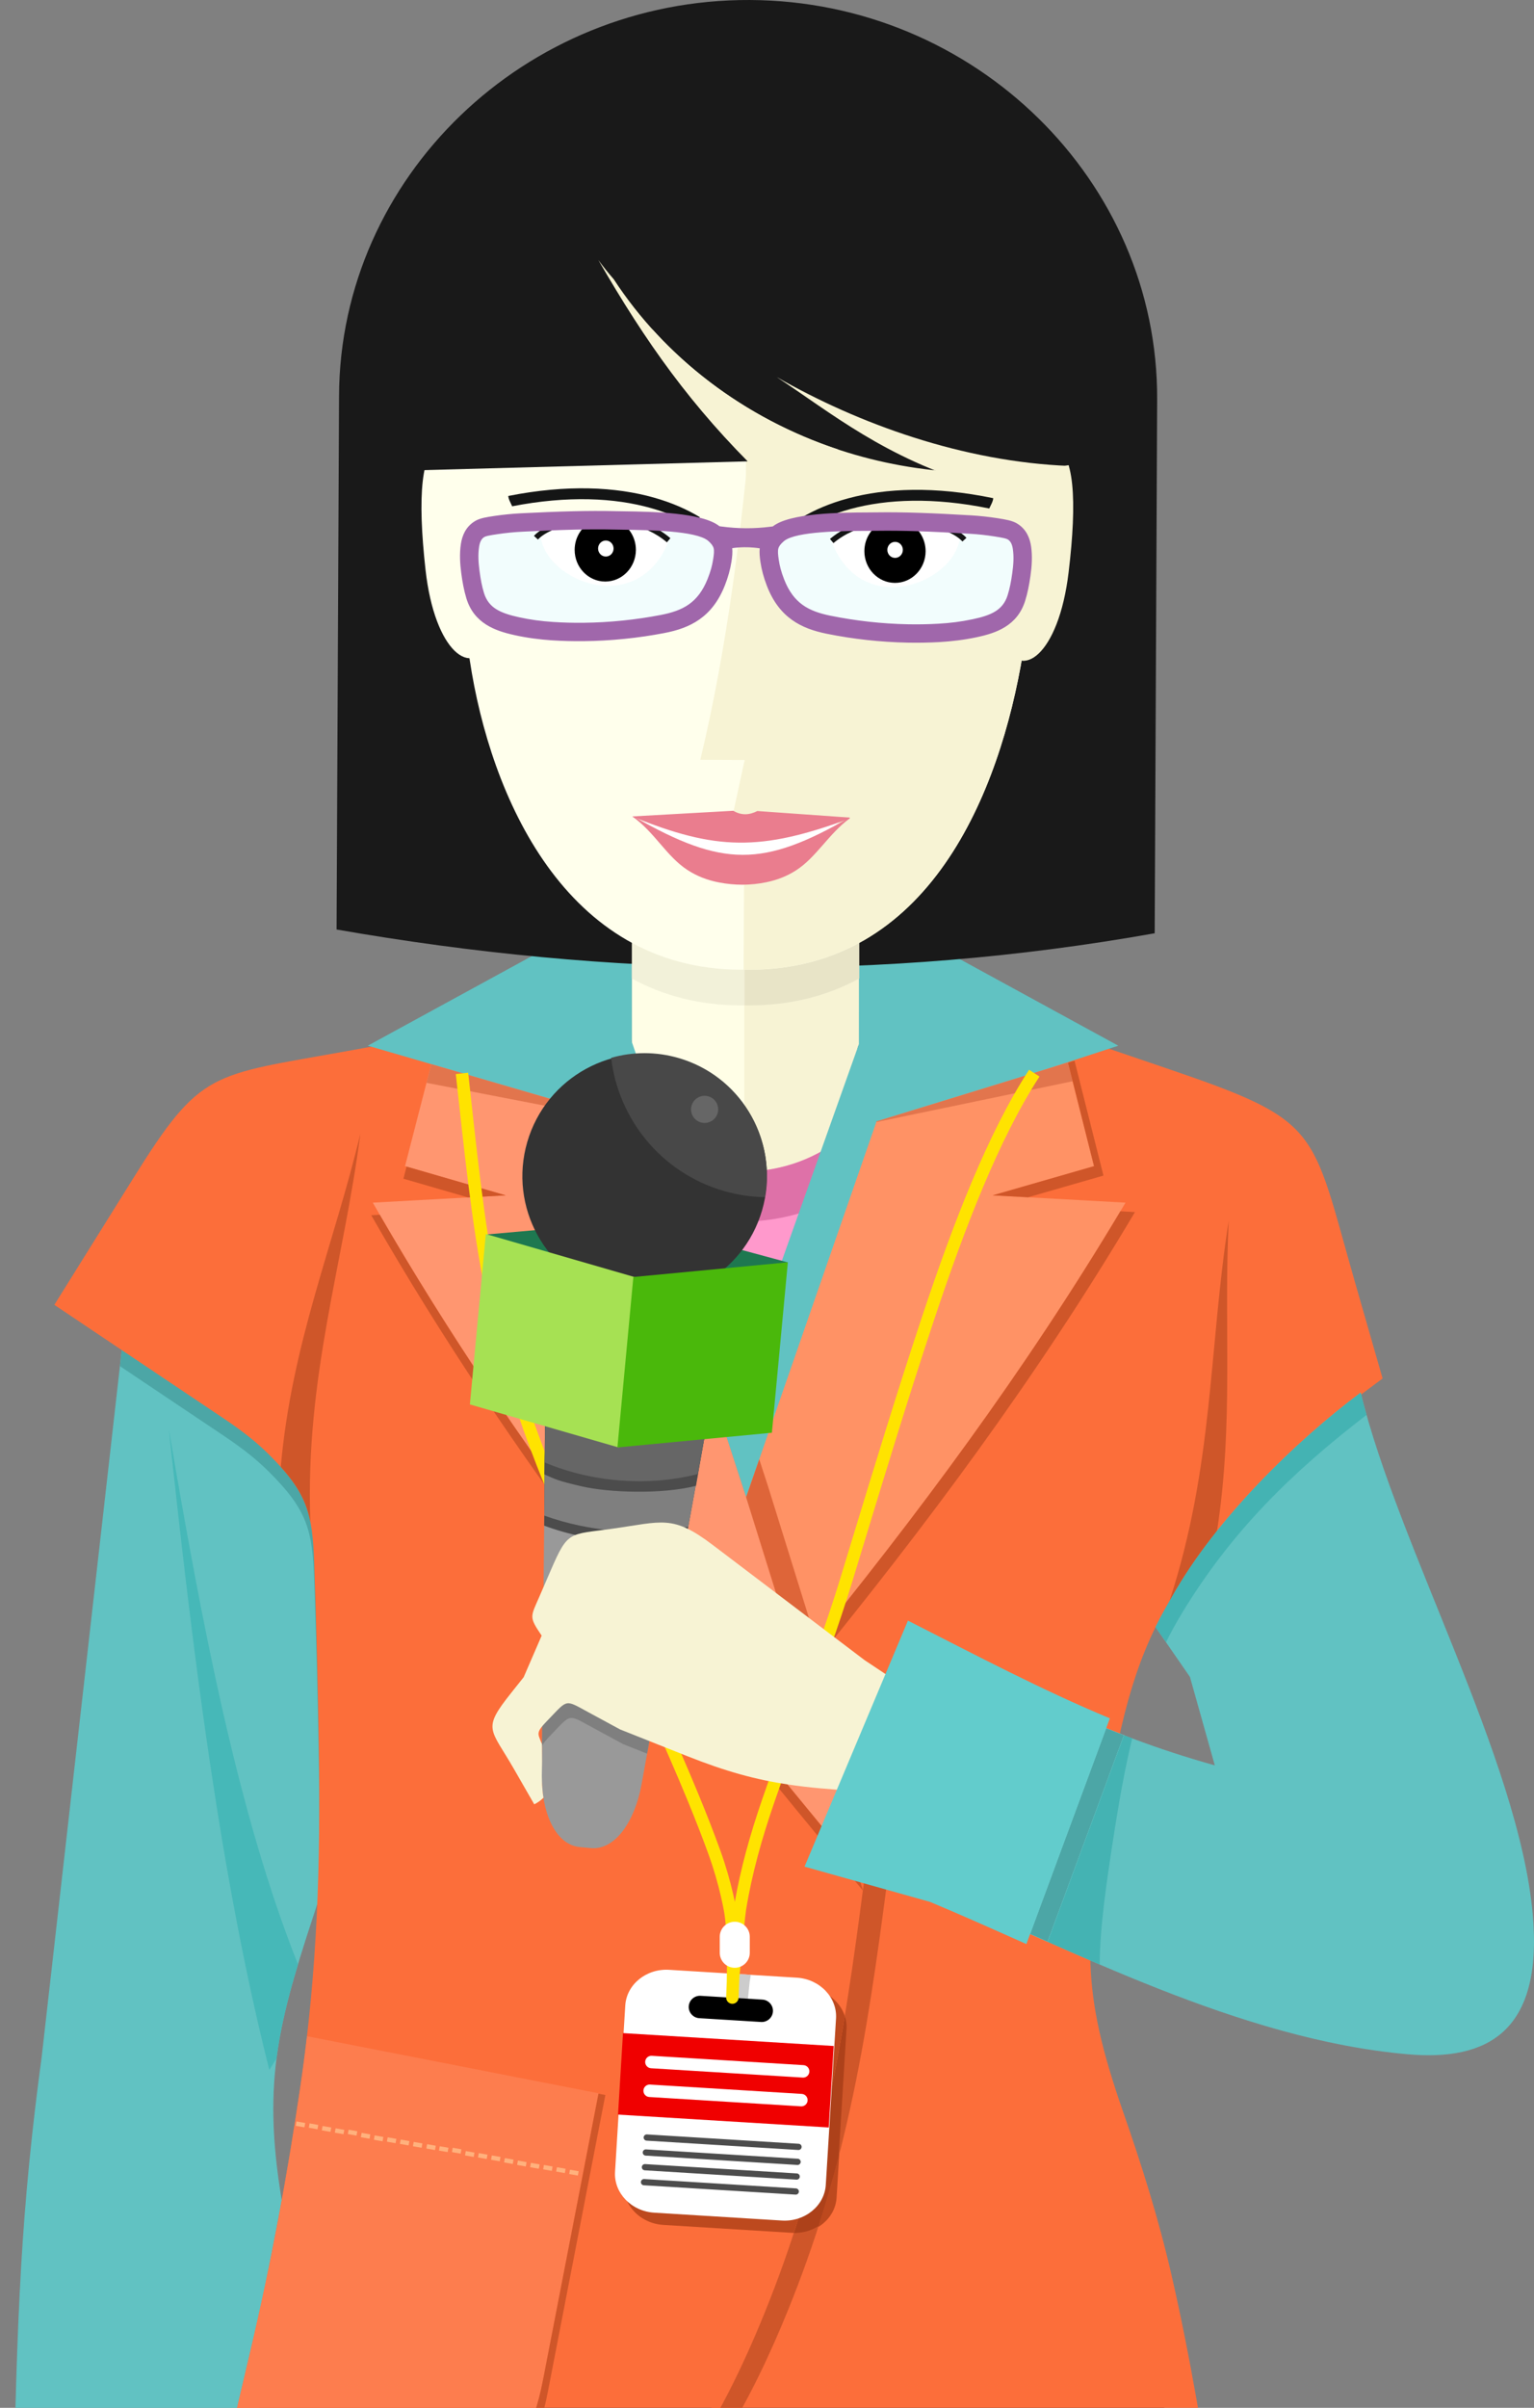 <?xml version="1.0" encoding="iso-8859-1"?>
<!-- Generator: Adobe Illustrator 19.2.0, SVG Export Plug-In . SVG Version: 6.00 Build 0)  -->
<svg version="1.1" xmlns="http://www.w3.org/2000/svg" xmlns:xlink="http://www.w3.org/1999/xlink" x="0px" y="0px"
	 viewBox="0 0 367.62 576.832" style="enable-background:new 0 0 367.62 576.832;" xml:space="preserve">
<rect x="0" y="0" width="367.62" height="576.832" fill="#808080" stroke="none"/>
<g id="FemaleReporter">
	<g>
		<polygon style="fill-rule:evenodd;clip-rule:evenodd;fill:#F7F3D4;" points="44.811,689.312 44.624,698.708 45.187,705.099 
			48.195,698.145 49.51,689.499 52.705,675.78 55.524,664.503 55.148,656.046 51.766,641.011 9.544,646.011 6.158,666.708 
			7.663,682.512 10.297,693.048 14.741,695.138 15.493,698.897 20.191,701.528 22.822,705.85 29.964,711.864 35.791,714.872 
			38.985,714.12 44.811,718.442 48.195,719.006 48.382,714.308 45.187,707.541 44.06,698.897 44.06,690.251 44.436,678.787 
			48.195,665.256 45.187,678.975 		"/>
		<path style="fill-rule:evenodd;clip-rule:evenodd;fill:#333333;" d="M171.611,675.291l7.421,117.126h85.823
			c6.054-45.776,18.199-93.297,22.508-139.208c2.905-30.943-1.784-61.567-14.326-93.331l-122.042,8.246l-88.016,1.65
			c-9.06,71.597,3.971,150.798,8.92,223.468h82.409L171.611,675.291z"/>
		<path style="fill-rule:evenodd;clip-rule:evenodd;fill:#FFFEE6;" d="M130.129,291.77c6.441,7.593,39.99,100.21,48.802,100.21
			c4.36,0,33.228-9.616,37.127-36.755c5.517-38.402-14.224-98.951-10.196-105.066v-40.742h-54.474v39.795
			C152.684,251.272,128.644,290.019,130.129,291.77z"/>
		<path style="fill-rule:evenodd;clip-rule:evenodd;fill:#F7F3D4;" d="M205.863,209.417H178.39v174.204
			c0.18,126.06,52.14-24.294,57.494-24.294c5.355,0-36.895-98.734-30.02-109.17V209.417z"/>
		<path style="fill-rule:evenodd;clip-rule:evenodd;fill:#61C2C2;" d="M76.637,367.755l-3.864-18.363l-43.468-27.107L9.987,492.799
			c-2.377,17.434-3.977,33.94-4.918,50.111c-2.089,35.875-1.701,71.88-2.922,107.802l57.957-5.247
			c-3.574-18.17-5.978-27.893-6.936-35.653c-1.596-12.931,0.824-20.409,8.533-52.444l5.848-30.062
			c-4.962-29.644-0.521-43.987,9.088-72.982V367.755z"/>
		<path style="fill-rule:evenodd;clip-rule:evenodd;fill:#4CA6A6;" d="M76.637,454.324v-86.569l-3.864-18.363l-43.468-27.108
			l-0.565,4.99l24.95,16.73c4.507,3.023,7.812,5.659,10.674,8.497c9.373,9.292,10.512,14.134,10.932,26.113
			c0.509,14.536,0.866,29.039,1.102,43.541c0.186,11.466,0.166,22.519-0.194,33.472L76.637,454.324z"/>
		<path style="fill-rule:evenodd;clip-rule:evenodd;fill:#4CA6A6;" d="M50.696,607.048c0.744,0.202,1.49,0.4,2.238,0.595
			c-0.322-3.524-0.315-6.747,0.053-10.355L50.696,607.048z"/>
		<path style="fill-rule:evenodd;clip-rule:evenodd;fill:#4CA6A6;" d="M3.39,590.987c-0.366,19.028-0.551,38.065-1.156,57.082
			l57.356-5.192c-3.292-16.522-5.511-25.682-6.422-33.064c-0.777-6.302-0.602-11.31,0.675-18.494L3.39,590.987z"/>
		<path style="fill-rule:evenodd;clip-rule:evenodd;fill:#62CCCC;" d="M1.208,595.496C0.875,614.561,0.647,633.633,0,652.684
			l62.249-5.635c-3.213-16.339-5.57-34.269-3.9-51.178L1.208,595.496z"/>
		<path style="fill-rule:evenodd;clip-rule:evenodd;fill:#FF99CC;" d="M178.37,280.657c-9.595,0-18.355-3.578-25.024-9.47v78.333
			h49.296v-77.687C196.073,277.339,187.609,280.657,178.37,280.657z"/>
		<path style="fill-rule:evenodd;clip-rule:evenodd;fill:#DE71A8;" d="M202.643,271.834c-6.57,5.505-15.033,8.823-24.272,8.823
			c-9.595,0-18.355-3.578-25.024-9.47v15.114c7.172,4.046,15.451,6.359,24.271,6.359c9.13,0,17.682-2.478,25.025-6.792V271.834z"/>
		<path style="fill-rule:evenodd;clip-rule:evenodd;fill:#FC6E3A;" d="M165.469,561.131c7.516,23.05,11.528,37.782,19.994,46.571
			c11.787,12.241,31.378,13.208,51.504,10.34s40.785-9.574,54.706-12.678c-3.136-20.87-6.38-40.533-10.921-60.344
			c-3.065-13.38-7.112-26.239-11.566-39.003c-10.389-29.771-9.15-40.829-4.233-72.381c3.814-23.977,7.823-37.722,16.043-51.311
			c13.293-21.98,29.957-37.089,50.342-52.093l-6.531-22.751c-10.731-37.384-7.836-38.814-45.02-51.473l-54.822-18.666
			L196.118,339.08l-25.241,71.658l18.03,48.657l-10.818,67.234L165.469,561.131z"/>
		<path style="fill-rule:evenodd;clip-rule:evenodd;fill:#BD491E;" d="M200.486,526.465l2.454-39.87
			c0.31-5.037-3.914-9.431-9.389-9.769l-7.375-0.454l-8.086,50.256l-2.736,7.48l14.617,0.899
			C195.444,535.345,200.175,531.502,200.486,526.465z"/>
		<path style="fill-rule:evenodd;clip-rule:evenodd;fill:#CF5629;" d="M165.469,561.131c2.979,9.135,5.406,16.961,7.779,23.631
			c6.218-10.002,11.185-20.491,15.547-31.212c6.763-16.623,11.399-32.394,14.915-48.308c3.985-18.036,6.534-36.256,9.114-56.113
			l-25.921-83.887l-16.025,45.495l18.03,48.657l-10.818,67.234L165.469,561.131z"/>
		<path style="fill-rule:evenodd;clip-rule:evenodd;fill:#AD411A;" d="M196.174,533.263c1.794-5.579,3.383-11.105,4.809-16.62
			l1.877-30.513c0.312-5.075-3.944-9.502-9.459-9.842l-7.142-0.439l-8.17,50.781l-2.703,7.39l14.407,0.888
			C192.155,535.052,194.378,534.426,196.174,533.263z"/>
		<path style="fill-rule:evenodd;clip-rule:evenodd;fill:#FC6E3A;" d="M60.091,562.881l-9.396,40.028
			c12.131,3.294,24.692,5.6,37.3,7.8c22.893,3.995,40.299,7.516,55.576-0.231c6.945-3.521,13.45-9.371,19.831-18.563
			c8.251-11.888,14.445-24.579,19.747-37.612c6.763-16.623,11.399-32.394,14.916-48.308c3.985-18.036,6.533-36.256,9.113-56.113
			l-38.638-125.044l-15.968-63.717l-47.785-13.233c-7.245,1.311-14.49,2.624-21.735,3.935c-32.615,5.905-34.866,4.382-51.105,30.424
			l-18.926,30.349l40.667,27.27c4.507,3.023,7.811,5.659,10.674,8.497c9.373,9.292,10.512,14.134,10.932,26.114
			c0.509,14.535,0.866,29.039,1.102,43.54c0.459,28.319-0.324,54.116-4.448,82.117C68.816,521.413,65.02,541.885,60.091,562.881z"/>
		<path style="fill-rule:evenodd;clip-rule:evenodd;fill:#BD491E;" d="M189.793,534.907c0.148,0.008,0.296,0.013,0.442,0.016
			c3.167-9.738,5.705-19.307,7.831-28.929c1.681-7.61,3.105-15.251,4.386-23.036c-1.184-3.629-4.73-6.405-9.05-6.672l-30.832-1.898
			c-5.515-0.339-10.282,3.533-10.595,8.609l-2.471,40.169c-0.312,5.075,3.944,9.502,9.459,9.842L189.793,534.907z"/>
		<path style="fill-rule:evenodd;clip-rule:evenodd;fill:#FF9670;" d="M207.21,449.941l-0.012-0.043l-28.489-91.577l-29.177-89.965
			l-2.241-6.477l-43.467-8.744l-6.761,26.233l24.149,6.996l-31.876,1.749C123.437,347.599,162.802,396.33,207.21,449.941z"/>
		<path style="fill-rule:evenodd;clip-rule:evenodd;fill:#FD7D4E;" d="M130.155,570.023l13.271-68.549l-69.856-13.673
			c-0.472,4.074-1.009,8.179-1.621,12.333c-3.134,21.279-6.931,41.751-11.859,62.747l-5.568,23.718
			c10.741,1.729,23.513,4.989,36.007,6.615C113.685,596.226,125.299,595.104,130.155,570.023z"/>
		<polygon style="fill-rule:evenodd;clip-rule:evenodd;fill:#61C2C2;" points="267.995,250.511 207.141,217.283 205.841,228.88 
			205.828,250.156 178.43,327.161 177.717,345.239 184.158,375.134 222.596,265.376 		"/>
		<polygon style="fill-rule:evenodd;clip-rule:evenodd;fill:#62CCCC;" points="186.996,342.404 180.098,322.473 178.43,327.16 
			177.735,344.808 185.946,370.03 187.781,364.789 		"/>
		<polygon style="fill-rule:evenodd;clip-rule:evenodd;fill:#61C2C2;" points="170.389,332.798 184.163,375.106 185.005,372.673 
			183.989,343.719 151.412,249.596 151.403,228.648 149.002,217.283 88.148,250.511 149.522,268.383 		"/>
		<path style="fill-rule:evenodd;clip-rule:evenodd;fill:#191919;" d="M276.719,223.577l0.589-127.867
			c0.242-52.386-43.673-95.461-97.59-95.709h-0.001c-53.915-0.249-98.226,42.414-98.467,94.805L80.66,222.673
			C145.962,234.101,211.309,235.234,276.719,223.577z"/>
		<path style="fill-rule:evenodd;clip-rule:evenodd;fill:#F2F1D9;" d="M205.899,234.415v-20.912h-54.476v20.932
			c7.458,4.047,16.124,6.42,26.153,6.42h1.88C189.683,240.855,198.43,238.479,205.899,234.415z"/>
		<path style="fill-rule:evenodd;clip-rule:evenodd;fill:#E8E4C7;" d="M205.899,213.503h-27.473v27.352h1.029
			c10.228,0,18.975-2.376,26.444-6.439V213.503z"/>
		<path style="fill-rule:evenodd;clip-rule:evenodd;fill:#FFFFEC;" d="M177.364,232.303l1.88,0.009
			c43.451,0.2,60.413-42.56,65.889-75.799c8.967-54.427,17.8-105.75-64.345-106.128c-85.815-0.395-76.788,50.928-68.205,107.804
			C117.507,190.846,135.527,232.11,177.364,232.303z"/>
		<path style="fill-rule:evenodd;clip-rule:evenodd;fill:#F7F3D4;" d="M245.132,156.513c8.967-54.429,17.8-105.75-64.345-106.129
			c-0.589-0.003-1.155,0.006-1.734,0.008l-0.839,181.914l1.03,0.005C222.695,232.511,239.656,189.751,245.132,156.513z"/>
		<path style="fill-rule:evenodd;clip-rule:evenodd;fill:#F7F3D4;" d="M256.086,137.14c2.064-17.213,1.472-28.929-3.77-30.492
			c-11.238-3.352-19.454,29.147-11.681,47.512C244.539,163.384,253.704,156.984,256.086,137.14z"/>
		<path style="fill-rule:evenodd;clip-rule:evenodd;fill:#FFFFEC;" d="M117.261,153.591c7.943-18.293,0.027-50.865-11.242-47.617
			c-5.256,1.515-5.957,13.225-4.051,30.456C104.166,156.295,113.272,162.779,117.261,153.591z"/>
		<path style="fill-rule:evenodd;clip-rule:evenodd;fill:#191919;" d="M195.629,26.82C128.36,18.052,93.163,52.057,90.712,112.919
			l98.706-2.676c-13.997-3.868-25.799-17.149-33.371-31.972C174.585,51.79,184.792,29.853,195.629,26.82z"/>
		<path style="fill-rule:evenodd;clip-rule:evenodd;fill:#191919;" d="M263.537,109.798c2.836-36.425-6.972-64.835-69.553-65.123
			c-24.955-0.116-41.88,3.938-53.142,11.068c15.898,33.698,52.155,57.341,94.44,57.535
			C245.072,113.324,254.55,112.108,263.537,109.798z"/>
		<path style="fill-rule:evenodd;clip-rule:evenodd;fill:#F7F3D4;" d="M256.227,111.622c-25.289-0.986-50.43-10.02-70.095-21.294
			c13.016,8.559,25.934,19.386,48.362,25.975l1.987,6.577C239.843,120.721,249.384,117.42,256.227,111.622z"/>
		<path style="fill-rule:evenodd;clip-rule:evenodd;fill:#F7F3D4;" d="M147.076,66.887c-1.317-1.501-2.55-3.036-3.688-4.613
			c11.314,19.628,22.312,35.212,39.011,51.447l8.631-2.136c-0.472-0.32,5.987-2.443,9.881-3.886
			C178.286,100.205,159.306,85.636,147.076,66.887z"/>
		<path style="fill-rule:evenodd;clip-rule:evenodd;fill:#141515;" d="M198.222,123.849c1.751-0.731,3.629-1.378,5.629-1.92
			c8.683-2.358,19.802-2.85,33.224-0.114c0.369-0.8,0.91-1.705,0.952-2.466c-14.055-2.925-25.727-2.419-34.852,0.058
			c-2.132,0.578-4.121,1.262-5.96,2.03c-1.837,0.767-3.553,1.632-5.141,2.575l-0.007,0.003l1.332,2.241l0.006-0.004
			C194.861,125.389,196.467,124.581,198.222,123.849z"/>
		<path style="fill-rule:evenodd;clip-rule:evenodd;fill:#F7F3D4;" d="M167.83,182.016l18.622,0.086l-6.18-83.182
			C177.71,126.626,174.451,154.327,167.83,182.016z"/>
		<polygon style="fill-rule:evenodd;clip-rule:evenodd;fill:#FFFFFF;" points="166.681,206.859 183.008,207.555 197.485,200.073 
			201.844,196.371 196.086,196.448 169.656,196.43 153.516,195.941 155.207,197.811 160.098,201.452 		"/>
		<path style="fill-rule:evenodd;clip-rule:evenodd;fill:#EA7D8E;" d="M164.672,208.37c2.325,1.529,4.825,2.485,7.582,3.022
			c3.813,0.744,7.528,0.743,11.339-0.029c2.599-0.527,4.975-1.44,7.197-2.872c4.85-3.127,7.766-8.691,12.813-12.41l0.001-0.237
			c-20.758,11.935-30.376,11.967-51.622-0.157c-0.13-0.068-0.262-0.022-0.392-0.089l-0.001,0.035
			C156.867,199.373,159.719,205.112,164.672,208.37z"/>
		<path style="fill-rule:evenodd;clip-rule:evenodd;fill:#FFFFFF;" d="M230.081,128.587c-4.393-3.663-18.949-7.374-30.686,1.393
			C206.597,148.31,228.904,139.783,230.081,128.587z"/>
		<path style="fill-rule:evenodd;clip-rule:evenodd;" d="M221.82,132.08c0.017-4.194-3.255-7.608-7.307-7.627
			c-4.051-0.019-7.349,3.366-7.366,7.559c-0.016,4.193,3.255,7.608,7.307,7.627C218.506,139.658,221.803,136.273,221.82,132.08z"/>
		
			<ellipse transform="matrix(0.005 -1 1 0.005 81.757 345.488)" style="fill-rule:evenodd;clip-rule:evenodd;fill:#FFFFFF;" cx="214.415" cy="131.678" rx="1.921" ry="1.856"/>
		<path style="fill-rule:evenodd;clip-rule:evenodd;fill:#141515;" d="M198.906,129.106l0.828,1.005l0.007-0.005l0.005-0.005
			c1.341-1.131,2.832-2.043,4.415-2.762c1.585-0.719,3.265-1.245,4.983-1.603c8.837-1.843,18.523,0.725,21.503,3.987l0.964-0.879
			c-3.211-3.514-13.467-6.319-22.731-4.387c-1.802,0.376-3.575,0.931-5.255,1.695c-1.682,0.764-3.272,1.737-4.712,2.949v-0.001
			L198.906,129.106z"/>
		<path style="fill-rule:evenodd;clip-rule:evenodd;fill:#141515;" d="M155.961,121.708c1.995,0.561,3.867,1.226,5.612,1.973
			c1.748,0.748,3.346,1.57,4.793,2.448l0.007,0.004l1.352-2.228l-0.006-0.004c-1.58-0.958-3.287-1.838-5.117-2.622
			c-1.833-0.785-3.815-1.487-5.942-2.085c-9.101-2.561-20.768-3.174-34.85-0.378c0.035,0.76,0.567,1.671,0.929,2.474
			C136.186,118.676,147.299,119.27,155.961,121.708z"/>
		<path style="fill-rule:evenodd;clip-rule:evenodd;fill:#FFFFFF;" d="M160.343,129.8c-11.656-8.874-26.246-5.298-30.673-1.675
			C130.745,139.331,152.972,148.062,160.343,129.8z"/>
		
			<ellipse transform="matrix(0.005 -1 1 0.005 12.841 276.354)" style="fill-rule:evenodd;clip-rule:evenodd;" cx="145.235" cy="131.727" rx="7.593" ry="7.336"/>
		
			<ellipse transform="matrix(0.005 -1 1 0.005 13.284 276.063)" style="fill-rule:evenodd;clip-rule:evenodd;fill:#FFFFFF;" cx="145.307" cy="131.359" rx="1.921" ry="1.856"/>
		<path style="fill-rule:evenodd;clip-rule:evenodd;fill:#141515;" d="M150.632,125.466c1.714,0.374,3.39,0.916,4.968,1.649
			c1.574,0.733,3.057,1.658,4.389,2.802l0.005,0.005l0.006,0.006l0.837-0.998l-0.006-0.005h-0.001
			c-1.428-1.225-3.009-2.214-4.684-2.993c-1.673-0.778-3.441-1.35-5.239-1.742c-9.246-2.017-19.529,0.692-22.771,4.177l0.956,0.888
			C132.103,126.021,141.813,123.542,150.632,125.466z"/>
		<path style="fill-rule:evenodd;clip-rule:evenodd;fill:#F2FDFD;" d="M199.158,149.499c8.454,1.714,17.576,2.446,26.374,1.948
			c2.773-0.159,5.581-0.493,8.491-1.108c4.555-0.964,8.482-2.439,9.981-7.213c0.55-1.748,0.891-3.514,1.192-5.629
			c0.305-2.138,0.443-4.279,0.155-6.317c-0.228-1.609-0.836-3.042-2.236-3.918c-0.787-0.493-1.938-0.704-4.003-1.026
			c-1.966-0.308-3.935-0.53-6.053-0.656c-4.195-0.247-8.377-0.474-12.561-0.608c-3.298-0.107-6.602-0.153-9.922-0.105
			c-5.236,0.075-19.742-0.251-23.515,2.986c-2.338,2.007-2.421,3.557-2.014,6.339c0.255,1.726,0.67,3.301,1.411,5.221
			C189.054,146.133,193.514,148.354,199.158,149.499z"/>
		<path style="fill-rule:evenodd;clip-rule:evenodd;fill:#F2FDFD;" d="M125.437,149.838c2.903,0.642,5.708,1.002,8.48,1.187
			c8.792,0.58,17.92-0.069,26.39-1.704c5.653-1.093,10.134-3.273,12.793-9.968c0.759-1.913,1.188-3.484,1.459-5.208
			c0.433-2.779,0.365-4.329-1.955-6.357c-3.743-3.272-18.252-3.08-23.487-3.203c-3.319-0.079-6.622-0.063-9.922,0.013
			c-4.185,0.095-8.369,0.283-12.566,0.493c-2.119,0.106-4.09,0.311-6.059,0.6c-2.067,0.303-3.221,0.504-4.012,0.989
			c-1.408,0.863-2.031,2.29-2.272,3.897c-0.308,2.036-0.189,4.178,0.096,6.318c0.281,2.118,0.606,3.888,1.139,5.64
			C116.978,147.321,120.891,148.832,125.437,149.838z"/>
		<path style="fill-rule:evenodd;clip-rule:evenodd;fill:#FFFFFF;" d="M230.081,128.587c-1.49-1.243-4.151-2.49-7.474-3.253
			c-1.303-0.059-2.605-0.111-3.909-0.153c-2.681-0.087-5.361-0.13-8.053-0.111c-3.765,0.701-7.641,2.214-11.251,4.91
			C206.597,148.31,228.904,139.783,230.081,128.587z"/>
		<path style="fill-rule:evenodd;clip-rule:evenodd;" d="M221.82,132.08c0.012-3.072-1.742-5.727-4.274-6.934
			c-1.982-0.055-3.964-0.085-5.952-0.082c-2.604,1.156-4.434,3.828-4.447,6.948c-0.016,4.193,3.256,7.608,7.307,7.627
			C218.505,139.658,221.804,136.272,221.82,132.08z"/>
		
			<ellipse transform="matrix(0.005 -1 1 0.005 81.757 345.488)" style="fill-rule:evenodd;clip-rule:evenodd;fill:#FFFFFF;" cx="214.415" cy="131.678" rx="1.921" ry="1.856"/>
		<path style="fill-rule:evenodd;clip-rule:evenodd;fill:#141515;" d="M198.906,129.106l0.828,1.005l0.007-0.006l0.005-0.005
			c1.342-1.132,2.832-2.043,4.415-2.761c1.585-0.719,3.265-1.245,4.983-1.603c8.837-1.843,18.523,0.725,21.503,3.987l0.964-0.879
			c-1.169-1.28-3.274-2.464-5.924-3.361c-2.331-0.122-4.659-0.227-6.988-0.302c-3.159-0.103-6.317-0.145-9.494-0.096
			c-0.759,0.01-1.724,0.014-2.822,0.02c-0.939,0.293-1.861,0.64-2.758,1.047c-1.682,0.764-3.272,1.737-4.712,2.949v-0.001
			L198.906,129.106z"/>
		<path style="fill-rule:evenodd;clip-rule:evenodd;fill:#FFFFFF;" d="M160.16,129.799c-3.585-2.73-7.446-4.279-11.205-5.013
			c-2.691-0.044-5.373-0.025-8.053,0.037c-1.303,0.03-2.605,0.07-3.91,0.116c-3.33,0.734-6.003,1.956-7.504,3.185
			C130.562,139.33,152.789,148.062,160.16,129.799z"/>
		<path style="fill-rule:evenodd;clip-rule:evenodd;" d="M152.389,131.76c0.017-3.12-1.789-5.809-4.382-6.989
			c-1.989-0.022-3.971-0.01-5.953,0.027c-2.543,1.184-4.321,3.822-4.338,6.895c-0.023,4.192,3.245,7.608,7.297,7.626
			C149.064,139.338,152.367,135.953,152.389,131.76z"/>
		
			<ellipse transform="matrix(0.005 -1 1 0.005 13.099 275.877)" style="fill-rule:evenodd;clip-rule:evenodd;fill:#FFFFFF;" cx="145.125" cy="131.359" rx="1.921" ry="1.856"/>
		<path style="fill-rule:evenodd;clip-rule:evenodd;fill:#141515;" d="M150.45,125.465c1.715,0.374,3.391,0.916,4.969,1.65
			c1.575,0.732,3.058,1.657,4.39,2.801l0.005,0.006l0.006,0.005l0.836-0.997l-0.006-0.006v0.001
			c-1.428-1.226-3.01-2.214-4.685-2.993c-0.893-0.415-1.811-0.771-2.747-1.072c-1.099-0.016-2.064-0.029-2.822-0.046
			c-3.177-0.078-6.336-0.064-9.495,0.009c-2.33,0.053-4.659,0.138-6.991,0.237c-2.658,0.873-4.774,2.038-5.954,3.307l0.956,0.888
			C131.92,126.02,141.63,123.541,150.45,125.465z"/>
		<g>
			<path style="fill-rule:evenodd;clip-rule:evenodd;fill:#A067AB;" d="M111.388,127.389c-0.497,0.913-0.789,1.921-0.944,2.967
				c-0.171,1.134-0.224,2.308-0.195,3.501c0.029,1.161,0.136,2.311,0.287,3.443c0.143,1.086,0.304,2.103,0.502,3.105
				c0.202,1.02,0.435,1.976,0.717,2.907c0.903,2.972,2.58,4.934,4.74,6.311c2.009,1.282,4.354,1.988,6.844,2.538
				c1.469,0.325,2.964,0.586,4.484,0.794c1.49,0.204,2.939,0.346,4.361,0.44l0.043,0.003c1.201,0.078,2.472,0.136,3.807,0.171
				c1.263,0.034,2.536,0.043,3.813,0.03c6.578-0.068,13.16-0.747,19.368-1.946c3.112-0.602,5.93-1.523,8.402-3.26
				c2.506-1.763,4.565-4.304,6.072-8.099c0.398-1.005,0.72-1.953,0.986-2.909c0.271-0.975,0.467-1.882,0.61-2.791
				c0.19-1.221,0.292-2.264,0.193-3.276c0.962-0.136,1.948-0.207,2.925-0.217c0.363-0.003,0.739,0.003,1.121,0.016
				c0.313,0.012,0.681,0.036,1.107,0.073c0.485,0.042,0.965,0.097,1.437,0.169c-0.106,1.007-0.011,2.048,0.167,3.266
				c0.134,0.911,0.321,1.819,0.584,2.797c0.257,0.957,0.57,1.907,0.96,2.917c1.47,3.809,3.507,6.368,5.996,8.154
				c2.455,1.759,5.265,2.707,8.372,3.337c6.197,1.256,12.771,1.996,19.348,2.124c1.276,0.024,2.55,0.026,3.813,0.005
				c1.335-0.023,2.606-0.069,3.808-0.137l0.043-0.003c1.423-0.081,2.874-0.21,4.365-0.4c1.522-0.194,3.02-0.441,4.492-0.753
				c2.495-0.527,4.845-1.212,6.867-2.475c2.172-1.357,3.866-3.303,4.797-6.267c0.291-0.928,0.532-1.883,0.743-2.901
				c0.207-1,0.377-2.016,0.531-3.101c0.161-1.13,0.278-2.279,0.318-3.439c0.041-1.193-0.001-2.367-0.162-3.502
				c-0.146-1.048-0.429-2.058-0.918-2.976c-0.528-0.992-1.281-1.855-2.338-2.517l0.002-0.004c-0.618-0.388-1.312-0.649-2.192-0.86
				c-0.732-0.176-1.582-0.318-2.66-0.487c-0.959-0.149-1.977-0.286-3.084-0.406c-1.041-0.114-2.102-0.205-3.198-0.27h-0.008
				c-2.055-0.121-4.143-0.239-6.322-0.347c-2.066-0.103-4.168-0.194-6.331-0.263c-1.644-0.053-3.316-0.092-5.021-0.111
				c-1.678-0.02-3.356-0.019-5.029,0.005c-0.596,0.008-1.273,0.012-2.033,0.016c-6.475,0.032-18.663,0.095-22.781,3.353
				l-0.566,0.071c-2.001,0.249-3.923,0.371-5.87,0.361c-1.948-0.009-3.867-0.147-5.866-0.415l-0.479-0.064
				c-4.074-3.307-16.281-3.482-22.762-3.575c-0.76-0.01-1.437-0.021-2.034-0.034c-1.672-0.04-3.349-0.055-5.028-0.052
				c-1.705,0.003-3.378,0.027-5.022,0.065c-2.163,0.05-4.266,0.121-6.334,0.205c-2.181,0.088-4.268,0.187-6.324,0.288H124.9
				c-1.097,0.055-2.158,0.136-3.199,0.24c-1.108,0.111-2.128,0.238-3.088,0.378c-1.081,0.159-1.932,0.293-2.665,0.462
				c-0.883,0.203-1.58,0.458-2.2,0.84l0.003,0.004C112.688,125.546,111.926,126.401,111.388,127.389z M186.529,131.401
				c0.142-0.535,0.535-1.073,1.32-1.752l0.001,0.001l0.102-0.085v-0.001v0.001c2.96-2.306,14.111-2.364,20.038-2.394
				c0.796-0.004,1.506-0.007,2.068-0.015c1.657-0.023,3.303-0.024,4.942-0.005c1.61,0.018,3.253,0.057,4.918,0.11
				c2.034,0.065,4.13,0.157,6.262,0.263c2.016,0.1,4.129,0.22,6.279,0.346v0c1.028,0.061,2.02,0.146,2.99,0.252
				c0.904,0.099,1.862,0.23,2.877,0.388c0.991,0.155,1.756,0.281,2.316,0.415c0.411,0.099,0.692,0.193,0.864,0.301h0.008
				c0.343,0.214,0.596,0.509,0.78,0.856c0.225,0.422,0.362,0.94,0.441,1.505c0.128,0.907,0.162,1.831,0.131,2.759
				c-0.033,0.96-0.138,1.96-0.281,2.973c-0.147,1.037-0.301,1.97-0.478,2.824c-0.174,0.836-0.38,1.647-0.638,2.47
				c-0.573,1.826-1.603,3.017-2.92,3.839c-1.466,0.917-3.373,1.455-5.447,1.893c-1.446,0.306-2.817,0.537-4.129,0.704
				c-1.34,0.172-2.692,0.29-4.053,0.368l-0.043,0.003c-1.267,0.071-2.48,0.116-3.635,0.137c-1.226,0.022-2.453,0.02-3.674-0.004
				c-6.254-0.122-12.561-0.837-18.555-2.052c-2.553-0.519-4.813-1.261-6.663-2.587c-1.813-1.3-3.32-3.227-4.452-6.159
				c-0.354-0.917-0.622-1.721-0.823-2.468c-0.195-0.726-0.344-1.476-0.465-2.295C186.442,132.86,186.367,132.014,186.529,131.401z
				 M114.812,130.999c0.084-0.564,0.227-1.08,0.456-1.501c0.188-0.345,0.443-0.637,0.788-0.848h0.008
				c0.174-0.107,0.455-0.198,0.867-0.293c0.561-0.129,1.326-0.248,2.319-0.394c1.017-0.149,1.975-0.271,2.881-0.361
				c0.971-0.097,1.963-0.173,2.992-0.224v-0.001c2.151-0.107,4.265-0.207,6.282-0.288c2.134-0.086,4.229-0.158,6.265-0.205
				c1.665-0.039,3.308-0.062,4.919-0.065c1.637-0.004,3.285,0.012,4.942,0.05c0.561,0.013,1.271,0.024,2.068,0.035
				c5.926,0.085,17.073,0.244,20.014,2.578l0.102,0.086l0.001-0.002c0.779,0.686,1.165,1.229,1.302,1.765
				c0.157,0.614,0.074,1.459-0.102,2.59c-0.129,0.818-0.286,1.566-0.487,2.29c-0.207,0.744-0.484,1.546-0.845,2.46
				c-1.16,2.922-2.684,4.835-4.509,6.118c-1.862,1.309-4.129,2.031-6.687,2.525c-6.005,1.159-12.318,1.816-18.573,1.881
				c-1.222,0.012-2.448,0.003-3.674-0.03c-1.155-0.03-2.367-0.087-3.634-0.17l-0.043-0.003c-1.36-0.09-2.711-0.222-4.05-0.405
				c-1.31-0.179-2.68-0.422-4.122-0.741c-2.07-0.457-3.971-1.014-5.429-1.944c-1.308-0.834-2.328-2.034-2.884-3.866
				c-0.251-0.825-0.45-1.638-0.616-2.475c-0.169-0.856-0.316-1.79-0.453-2.829c-0.134-1.014-0.23-2.015-0.254-2.976
				C114.633,132.828,114.675,131.905,114.812,130.999z"/>
		</g>
		<path style="fill-rule:evenodd;clip-rule:evenodd;fill:#FF9265;" d="M255.915,254.543l-45.856,14.101l-31.255,90.013
			l12.387,39.613l0.428-0.568c28.337-34.814,54.4-69.669,78.11-109.591l-31.84-1.749l24.293-6.996L255.915,254.543z"/>
		<polygon style="fill-rule:evenodd;clip-rule:evenodd;fill:#E2754D;" points="255.915,254.543 210.059,268.644 209.998,268.817 
			257.064,259.023 		"/>
		<path style="fill-rule:evenodd;clip-rule:evenodd;fill:#DE6539;" d="M195.517,392.895l-11.395-36.627l-2.172-6.67l-3.146,9.06
			l12.387,39.613l0.428-0.568C192.924,396.1,194.222,394.499,195.517,392.895z"/>
		<polygon style="fill-rule:evenodd;clip-rule:evenodd;fill:#CF5629;" points="246.37,286.828 264.44,281.625 257.514,254.114 
			255.945,254.593 262.182,279.367 237.889,286.363 		"/>
		<path style="fill-rule:evenodd;clip-rule:evenodd;fill:#CF5629;" d="M193.448,400.527l0.429-0.567
			c28.337-34.814,54.4-69.669,78.111-109.591l-3.49-0.192c-23.189,38.742-48.612,72.752-76.195,106.685L193.448,400.527z"/>
		<path style="fill-rule:evenodd;clip-rule:evenodd;fill:#CF5629;" d="M88.957,291.122
			c34.104,59.488,73.468,108.219,117.877,161.829l-0.012-0.042l-1.712-5.504c-42.83-51.746-80.929-99.151-114.105-156.395
			L88.957,291.122z"/>
		<polygon style="fill-rule:evenodd;clip-rule:evenodd;fill:#CF5629;" points="97.432,279.476 96.684,282.378 112.155,286.86 
			121.21,286.363 		"/>
		
			<rect x="87.044" y="510.527" transform="matrix(0.173 -0.985 0.985 0.173 -431.448 509.416)" style="fill-rule:evenodd;clip-rule:evenodd;fill:#FFB17D;" width="1.056" height="2.112"/>
		
			<rect x="90.164" y="511.076" transform="matrix(0.173 -0.985 0.985 0.173 -429.408 513.006)" style="fill-rule:evenodd;clip-rule:evenodd;fill:#FFB17D;" width="1.056" height="2.112"/>
		
			<rect x="93.283" y="511.625" transform="matrix(0.173 -0.985 0.985 0.173 -427.369 516.439)" style="fill-rule:evenodd;clip-rule:evenodd;fill:#FFB17D;" width="1.056" height="2.111"/>
		
			<rect x="96.403" y="512.174" transform="matrix(0.173 -0.985 0.985 0.173 -425.329 519.952)" style="fill-rule:evenodd;clip-rule:evenodd;fill:#FFB17D;" width="1.056" height="2.111"/>
		
			<rect x="80.806" y="509.43" transform="matrix(0.173 -0.985 0.985 0.173 -435.528 502.372)" style="fill-rule:evenodd;clip-rule:evenodd;fill:#FFB17D;" width="1.056" height="2.111"/>
		
			<rect x="74.567" y="508.334" transform="matrix(0.173 -0.985 0.985 0.173 -439.606 495.236)" style="fill-rule:evenodd;clip-rule:evenodd;fill:#FFB17D;" width="1.056" height="2.111"/>
		
			<rect x="71.448" y="507.786" transform="matrix(0.173 -0.985 0.985 0.173 -441.649 491.796)" style="fill-rule:evenodd;clip-rule:evenodd;fill:#FFB17D;" width="1.056" height="2.111"/>
		
			<rect x="77.686" y="508.882" transform="matrix(0.173 -0.985 0.985 0.173 -437.567 498.838)" style="fill-rule:evenodd;clip-rule:evenodd;fill:#FFB17D;" width="1.056" height="2.111"/>
		
			<rect x="83.925" y="509.979" transform="matrix(0.173 -0.985 0.985 0.173 -433.486 505.686)" style="fill-rule:evenodd;clip-rule:evenodd;fill:#FFB17D;" width="1.056" height="2.112"/>
		
			<rect x="102.641" y="513.27" transform="matrix(0.174 -0.985 0.985 0.174 -421.262 526.5)" style="fill-rule:evenodd;clip-rule:evenodd;fill:#FFB17D;" width="1.055" height="2.112"/>
		
			<rect x="99.521" y="512.722" transform="matrix(0.173 -0.985 0.985 0.173 -423.289 523.491)" style="fill-rule:evenodd;clip-rule:evenodd;fill:#FFB17D;" width="1.056" height="2.111"/>
		
			<rect x="124.48" y="517.111" transform="matrix(0.173 -0.985 0.985 0.173 -406.962 551.796)" style="fill-rule:evenodd;clip-rule:evenodd;fill:#FFB17D;" width="1.056" height="2.111"/>
		
			<rect x="130.72" y="518.208" transform="matrix(0.173 -0.985 0.985 0.173 -402.884 558.801)" style="fill-rule:evenodd;clip-rule:evenodd;fill:#FFB17D;" width="1.056" height="2.111"/>
		
			<rect x="127.6" y="517.659" transform="matrix(0.173 -0.985 0.985 0.173 -404.922 555.318)" style="fill-rule:evenodd;clip-rule:evenodd;fill:#FFB17D;" width="1.056" height="2.111"/>
		
			<rect x="105.761" y="513.819" transform="matrix(0.173 -0.985 0.985 0.173 -419.211 530.483)" style="fill-rule:evenodd;clip-rule:evenodd;fill:#FFB17D;" width="1.055" height="2.112"/>
		
			<rect x="133.84" y="518.756" transform="matrix(0.173 -0.985 0.985 0.173 -400.844 562.318)" style="fill-rule:evenodd;clip-rule:evenodd;fill:#FFB17D;" width="1.056" height="2.111"/>
		
			<rect x="136.96" y="519.305" transform="matrix(0.173 -0.985 0.985 0.173 -398.8 565.889)" style="fill-rule:evenodd;clip-rule:evenodd;fill:#FFB17D;" width="1.056" height="2.111"/>
		
			<rect x="121.361" y="516.562" transform="matrix(0.173 -0.985 0.985 0.173 -409.006 548.217)" style="fill-rule:evenodd;clip-rule:evenodd;fill:#FFB17D;" width="1.056" height="2.111"/>
		
			<rect x="108.881" y="514.368" transform="matrix(0.173 -0.985 0.985 0.173 -417.177 533.831)" style="fill-rule:evenodd;clip-rule:evenodd;fill:#FFB17D;" width="1.055" height="2.112"/>
		
			<rect x="112.001" y="514.916" transform="matrix(0.173 -0.985 0.985 0.173 -415.128 537.597)" style="fill-rule:evenodd;clip-rule:evenodd;fill:#FFB17D;" width="1.055" height="2.112"/>
		
			<rect x="118.241" y="516.013" transform="matrix(0.173 -0.985 0.985 0.173 -411.051 544.599)" style="fill-rule:evenodd;clip-rule:evenodd;fill:#FFB17D;" width="1.055" height="2.112"/>
		
			<rect x="115.121" y="515.465" transform="matrix(0.173 -0.985 0.985 0.173 -413.091 541.072)" style="fill-rule:evenodd;clip-rule:evenodd;fill:#FFB17D;" width="1.055" height="2.112"/>
		<path style="fill-rule:evenodd;clip-rule:evenodd;fill:#CF5629;" d="M131.284,573.034l13.789-71.145l-1.649-0.323l-13.269,68.457
			c-4.856,25.081-16.471,26.203-39.624,23.191c-11.816-1.538-23.88-4.538-34.24-6.32l-0.638,2.716
			c10.741,1.729,23.513,4.989,36.007,6.615C114.813,599.236,126.428,598.114,131.284,573.034z"/>
		<path style="fill-rule:evenodd;clip-rule:evenodd;fill:#CF5629;" d="M67.289,351.418c4.197,4.666,6.132,8.377,7.083,13.103
			c-1.271-34.741,7.995-61.956,11.991-92.934C80.006,298.197,69.885,321.797,67.289,351.418z"/>
		<path style="fill-rule:evenodd;clip-rule:evenodd;fill:#CF5629;" d="M280.252,383.576c0.244-0.417,0.492-0.834,0.743-1.251
			c3.327-5.503,6.866-10.573,10.622-15.32c4.105-26.166,1.598-49.611,2.844-74.599C289.679,322.813,290.87,351.133,280.252,383.576z
			"/>
		<path style="fill-rule:evenodd;clip-rule:evenodd;fill:#FFFFFF;" d="M187.382,531.961c5.474,0.337,10.205-3.508,10.515-8.543
			l2.454-39.87c0.309-5.037-3.915-9.432-9.389-9.769l-30.601-1.884c-5.475-0.336-10.206,3.508-10.516,8.544l-2.453,39.87
			c-0.31,5.036,3.914,9.432,9.389,9.769L187.382,531.961z"/>
		<path style="fill-rule:evenodd;clip-rule:evenodd;fill:#CCCCCC;" d="M179.158,479.655l0.487-4.773l0.006-0.079
			c0.094-0.56,0.187-1.13,0.281-1.703l-3.15-0.193c-0.072,1.031-0.146,1.984-0.215,2.811l-0.37,3.638
			c-0.082,0.818,0.514,1.548,1.331,1.63C178.345,481.068,179.076,480.472,179.158,479.655z"/>
		
			<rect x="164.301" y="473.25" transform="matrix(0.061 -0.998 0.998 0.061 -334.219 641.685)" style="fill-rule:evenodd;clip-rule:evenodd;fill:#F00000;" width="19.559" height="50.6"/>
		<path style="fill-rule:evenodd;clip-rule:evenodd;" d="M182.387,484.394c1.473,0.091,2.754-1.041,2.845-2.516
			c0.091-1.473-1.041-2.753-2.515-2.844l-14.816-0.911c-1.473-0.092-2.754,1.04-2.845,2.514c-0.091,1.474,1.041,2.754,2.515,2.845
			L182.387,484.394z"/>
		<path style="fill-rule:evenodd;clip-rule:evenodd;fill:#FFFFFF;" d="M156.018,495.477l36.363,2.237
			c0.823,0.052,1.532-0.575,1.583-1.398c0.051-0.823-0.576-1.532-1.399-1.583l-36.363-2.238c-0.824-0.05-1.532,0.576-1.583,1.399
			C154.569,494.717,155.195,495.426,156.018,495.477z"/>
		<path style="fill-rule:evenodd;clip-rule:evenodd;fill:#FFFFFF;" d="M155.595,502.367l36.363,2.237
			c0.823,0.05,1.531-0.575,1.583-1.398c0.05-0.824-0.576-1.532-1.399-1.583l-36.363-2.238c-0.824-0.051-1.532,0.576-1.583,1.399
			C154.145,501.607,154.771,502.316,155.595,502.367z"/>
		<path style="fill-rule:evenodd;clip-rule:evenodd;fill:#4C4C4C;" d="M154.951,512.822l36.363,2.237
			c0.411,0.026,0.766-0.288,0.791-0.699c0.026-0.411-0.288-0.766-0.699-0.791l-36.364-2.238c-0.411-0.025-0.765,0.288-0.791,0.7
			C154.226,512.442,154.539,512.796,154.951,512.822z"/>
		<path style="fill-rule:evenodd;clip-rule:evenodd;fill:#4C4C4C;" d="M154.73,516.408l36.364,2.237
			c0.411,0.026,0.766-0.288,0.791-0.699c0.026-0.411-0.288-0.766-0.699-0.791l-36.364-2.238c-0.411-0.026-0.765,0.288-0.791,0.699
			C154.006,516.028,154.318,516.382,154.73,516.408z"/>
		<path style="fill-rule:evenodd;clip-rule:evenodd;fill:#4C4C4C;" d="M154.293,523.513l36.364,2.238
			c0.411,0.025,0.766-0.289,0.791-0.7c0.026-0.411-0.288-0.765-0.699-0.791l-36.364-2.238c-0.411-0.025-0.766,0.289-0.791,0.7
			C153.568,523.134,153.881,523.489,154.293,523.513z"/>
		<path style="fill-rule:evenodd;clip-rule:evenodd;fill:#4C4C4C;" d="M154.513,519.927l36.364,2.238
			c0.411,0.026,0.766-0.288,0.791-0.699c0.026-0.412-0.288-0.766-0.699-0.792l-36.364-2.237c-0.411-0.026-0.765,0.288-0.791,0.699
			C153.788,519.548,154.102,519.903,154.513,519.927z"/>
		<path style="fill-rule:evenodd;clip-rule:evenodd;fill:#61C2C2;" d="M196.089,445.367l27.383,7.689
			c32.889,13.761,73.493,35.522,113.863,39.072c18.914,1.663,32.544-5.191,29.972-33.65c-3.345-36.977-32.191-87.84-41.228-124.856
			c-15.589,11.653-34.593,30.136-45.085,48.704c-1.416,2.505-2.839,4.929-4.076,7.463l8.253,11.949l5.954,21.181
			c-27.666-7.718-47.704-18.6-72.483-31.198L196.089,445.367z"/>
		<path style="fill-rule:evenodd;clip-rule:evenodd;fill:#44B3B3;" d="M267.211,437.776c1.298-8.162,2.618-15.135,4.119-21.324
			c-18.347-6.887-34.196-15.332-52.686-24.732l-22.555,53.646l27.383,7.689c12.4,5.188,25.895,11.512,40.063,17.571
			C263.619,461.406,265.065,451.543,267.211,437.776z"/>
		<path style="fill-rule:evenodd;clip-rule:evenodd;fill:#44B3B3;" d="M327.489,338.963c-0.511-1.808-0.982-3.591-1.409-5.341
			c-15.589,11.653-34.593,30.136-45.085,48.704c-1.416,2.505-2.839,4.929-4.076,7.463l2.507,3.629
			c1.168-2.354,2.437-4.656,3.826-6.952C295.194,366.721,309.855,352.522,327.489,338.963z"/>
		<path style="fill-rule:evenodd;clip-rule:evenodd;fill:#99FFFF;" d="M269.353,415.702c-16.839-6.485-31.691-14.288-48.645-22.93
			l-22.377,53.224l25.142,7.06c8.703,3.642,17.946,7.842,27.582,12.119L269.353,415.702z"/>
		<path style="fill-rule:evenodd;clip-rule:evenodd;fill:#46B8B8;" d="M71.409,470.589c-14.395-36.158-23.035-81.559-30.954-128.257
			c5.761,53.823,12.278,106.763,24.083,153.532l1.726-2.713C67.201,485.836,68.967,478.685,71.409,470.589z"/>
		<polygon style="fill-rule:evenodd;clip-rule:evenodd;fill:#E2754D;" points="149.534,268.388 103.359,254.927 102.208,259.406 
			149.574,268.56 		"/>
		<polygon style="fill-rule:evenodd;clip-rule:evenodd;fill:#F7F3D4;" points="178.407,182.281 175.823,194.239 178.694,197.3 
			181.467,194.335 		"/>
		<path style="fill-rule:evenodd;clip-rule:evenodd;fill:#EA7D8E;" d="M203.603,195.864l-22.106-1.569
			c-1.925,0.98-3.844,1.091-5.755-0.065l-24.157,1.356v0.05c20.005,8.123,30.715,8.33,52.017,0.461L203.603,195.864z"/>
		<path style="fill-rule:evenodd;clip-rule:evenodd;fill:#FFE300;" d="M172.592,443.217l-0.005-0.006
			c-0.719-1.99-1.499-4.069-2.34-6.234c-0.852-2.189-1.779-4.504-2.782-6.942c-5.145-12.505-12.247-28.155-21.392-46.985
			c-5.262-10.836-10.288-21.821-14.666-33.04c-4.37-11.197-8.095-22.622-10.763-34.353c-3.885-17.076-5.743-34.018-7.737-52.211
			c-0.258-2.352-0.523-4.771-0.71-6.463l-2.963,0.327c0.294,2.649,0.501,4.535,0.711,6.451c2.003,18.279,3.869,35.3,7.793,52.55
			c2.709,11.907,6.476,23.471,10.892,34.785c4.407,11.292,9.464,22.345,14.759,33.25c9.136,18.809,16.213,34.403,21.323,46.822
			c0.991,2.409,1.911,4.705,2.758,6.884c0.856,2.202,1.627,4.254,2.314,6.155l-0.003,0.002l0.003,0.007l0.005,0.005
			c1.319,3.654,2.284,7.085,2.987,10.139c0.143,0.621,0.27,1.198,0.381,1.732c0.116,0.557,0.225,1.103,0.325,1.636l0.002,0.013
			c0.819,4.354,0.779,12.591,0.683,17.096l-0.145,3.655c-0.032,0.821,0.607,1.514,1.429,1.546c0.821,0.032,1.514-0.608,1.546-1.429
			l0.192-4.794l0.002-0.079c0.453-4.314,0.873-9.233,1.074-11.408c0.09-0.98,0.187-1.95,0.287-2.872
			c0.091-0.822,0.174-1.488,0.245-1.936l0.001,0.001l0.006-0.038v-0.006c0.704-4.327,1.656-8.61,2.795-12.871
			c1.136-4.249,2.464-8.478,3.923-12.712c2.363-6.85,4.883-13.665,7.396-20.459c4.014-10.853,8.01-21.658,11.285-32.391l0.006-0.006
			l0.002-0.008l-0.003-0.001l2.497-8.197c5.564-18.274,11.136-36.573,17.149-54.646l0.002,0.001l0.003-0.008l0.005-0.023
			c3.665-11.014,7.564-21.882,11.763-31.862c4.179-9.934,8.655-18.98,13.49-26.393l-2.497-1.622
			c-4.934,7.565-9.489,16.768-13.735,26.86c-4.224,10.041-8.147,20.976-11.836,32.06l-0.002-0.001l-0.002,0.008l-0.006,0.024
			c-6.043,18.163-11.615,36.463-17.18,54.738l-2.5,8.204l-0.005,0.006l-0.002,0.008l0.003,0.001
			c-3.21,10.516-7.214,21.344-11.236,32.221c-2.532,6.848-5.073,13.717-7.418,20.517c-1.474,4.278-2.822,8.57-3.982,12.91
			c-1.036,3.876-1.922,7.791-2.617,11.77l-0.026-0.12c-0.127-0.608-0.259-1.207-0.393-1.79c-0.721-3.13-1.717-6.668-3.089-10.47
			l0.003-0.001L172.592,443.217z"/>
		<path style="fill-rule:evenodd;clip-rule:evenodd;fill:#999999;" d="M141.595,442.741c5.843,0.548,10.557-6.471,12.15-15.262
			l15.374-84.822c1.593-8.793-3.259-16.706-9.104-17.253l-17.205-1.612c-5.845-0.548-12.063,6.323-12.15,15.262l-0.828,86.184
			c-0.086,8.939,3.261,16.707,9.104,17.253L141.595,442.741z"/>
		<path style="fill-rule:evenodd;clip-rule:evenodd;fill:#4C4C4C;" d="M164.432,368.517l4.687-25.861
			c1.593-8.793-3.259-16.706-9.104-17.253l-17.205-1.612c-5.844-0.548-12.064,6.324-12.149,15.262l-0.255,26.435
			c2.826,1.055,5.883,1.937,9.137,2.61C148.167,369.878,156.835,369.911,164.432,368.517z"/>
		<path style="fill-rule:evenodd;clip-rule:evenodd;fill:#7F7F7F;" d="M164.932,365.757l4.187-23.101
			c1.593-8.793-3.259-16.706-9.104-17.253l-17.205-1.612c-5.844-0.548-12.064,6.324-12.149,15.262l-0.231,24.025
			c2.696,0.98,5.596,1.804,8.675,2.441C148.087,367.373,157.114,367.331,164.932,365.757z"/>
		<path style="fill-rule:evenodd;clip-rule:evenodd;fill:#4C4C4C;" d="M166.791,355.95l2.328-13.294
			c1.54-8.801-3.259-16.706-9.104-17.253l-17.205-1.612c-5.844-0.548-12.014,6.324-12.149,15.262l-0.215,14.161
			c2.802,1.166,2.683,1.416,9.008,2.875C145.78,357.549,158.456,358.067,166.791,355.95z"/>
		<path style="fill-rule:evenodd;clip-rule:evenodd;fill:#666666;" d="M167.222,353.122l1.897-10.465
			c1.593-8.793-3.259-16.706-9.104-17.253l-17.205-1.612c-5.844-0.548-12.064,6.324-12.149,15.262l-0.109,11.309
			c2.847,1.196,5.91,2.191,9.164,2.941C149.236,355.502,158.848,355.279,167.222,353.122z"/>
		<polygon style="fill-rule:evenodd;clip-rule:evenodd;fill:#1E7850;" points="152.315,292.555 116.44,295.753 151.641,306.744 
			188.836,302.441 		"/>
		
			<ellipse transform="matrix(0.28 -0.96 0.96 0.28 -159.097 351.199)" style="fill-rule:evenodd;clip-rule:evenodd;fill:#333333;" cx="154.461" cy="281.608" rx="29.303" ry="29.303"/>
		<path style="fill-rule:evenodd;clip-rule:evenodd;fill:#484848;" d="M183.299,286.802c2.644-14.579-6.11-29.096-20.649-33.33
			c-5.489-1.598-11.067-1.514-16.188-0.055c1.709,14.618,11.936,27.508,26.954,31.881
			C176.709,286.257,180.027,286.742,183.299,286.802z"/>
		<polygon style="fill-rule:evenodd;clip-rule:evenodd;fill:#A6E153;" points="116.431,295.624 112.606,336.451 148.33,346.786 
			152.155,305.959 		"/>
		<polygon style="fill-rule:evenodd;clip-rule:evenodd;fill:#4AB80B;" points="151.784,305.925 147.96,346.752 184.982,343.231 
			188.806,302.404 		"/>
		
			<ellipse transform="matrix(0.28 -0.96 0.96 0.28 -133.386 353.46)" style="fill-rule:evenodd;clip-rule:evenodd;fill:#666666;" cx="168.815" cy="265.604" rx="3.251" ry="3.251"/>
		<path style="fill-rule:evenodd;clip-rule:evenodd;fill:#7F7F7F;" d="M129.896,418.385c0.237-0.77,1.021-1.61,2.509-3.157
			c4.476-4.646,3.732-4.555,9.402-1.481l7.551,4.095l5.721,2.273l9.222-50.888c-4.742-1.851-8.449-0.635-16.906,0.544
			c-10.244,1.429-10.515,0.395-14.602,9.836l-2.582,5.961l-0.088,9.142c0.137,0.206,0.283,0.425,0.439,0.655l-0.456,1.053
			L129.896,418.385z"/>
		<path style="fill-rule:evenodd;clip-rule:evenodd;fill:#666666;" d="M149.829,369.414c4.543,0.232,8.971,0.002,13.112-0.643
			C159.26,367.744,155.878,368.488,149.829,369.414z"/>
		<path style="fill-rule:evenodd;clip-rule:evenodd;fill:#F7F3D4;" d="M122.527,405.524c-7.058,8.867-5.03,8.396,0.626,18.239
			l4.88,8.492c0.871-0.445,1.607-0.975,2.208-1.587l-0.161-1.039l-0.177-1.986l-0.059-2.163l0.059-3.496l-0.03-4.118l0.027-0.005
			c-0.247-0.553-0.487-1.128-0.699-1.744c-0.46-1.335,0.168-2.052,2.449-4.42c4.476-4.646,3.732-4.555,9.402-1.481l7.551,4.094
			l16.136,6.414c9.194,3.655,16.342,5.616,24.283,6.803c4.764,0.711,9.815,1.144,15.763,1.497l13.209,21.721l15.583-31.173
			l-9.896-10.894l-16.476-10.96L177.34,375.07l-6.541-4.959c-9.666-7.331-12.023-5.564-24.158-3.871
			c-10.245,1.43-10.517,0.395-14.603,9.836l-2.706,6.25c-2.212,5.111-2.633,4.92,0.476,9.508l-4.313,9.962L122.527,405.524z"/>
		<path style="fill-rule:evenodd;clip-rule:evenodd;fill:#62CCCC;" d="M265.974,411.65c-16.314-6.801-31.329-14.735-48.39-23.408
			l-24.781,58.939l30.085,8.448c7.368,3.083,15.086,6.529,23.085,10.1L265.974,411.65z"/>
		<path style="fill-rule:evenodd;clip-rule:evenodd;fill:#4CA6A6;" d="M269.353,415.702c-1.432-0.552-2.849-1.114-4.254-1.683
			l-18.232,49.292c1.387,0.619,2.783,1.239,4.187,1.863L269.353,415.702z"/>
		<path style="fill-rule:evenodd;clip-rule:evenodd;fill:#FFFFFF;" d="M179.682,467.814v-3.835c0-1.987-1.61-3.598-3.598-3.598
			c-1.987,0-3.597,1.611-3.597,3.598v3.835c0,1.987,1.61,3.597,3.597,3.597C178.071,471.412,179.682,469.801,179.682,467.814z"/>
	</g>
</g>
<g id="Layer_1">
</g>
</svg>
